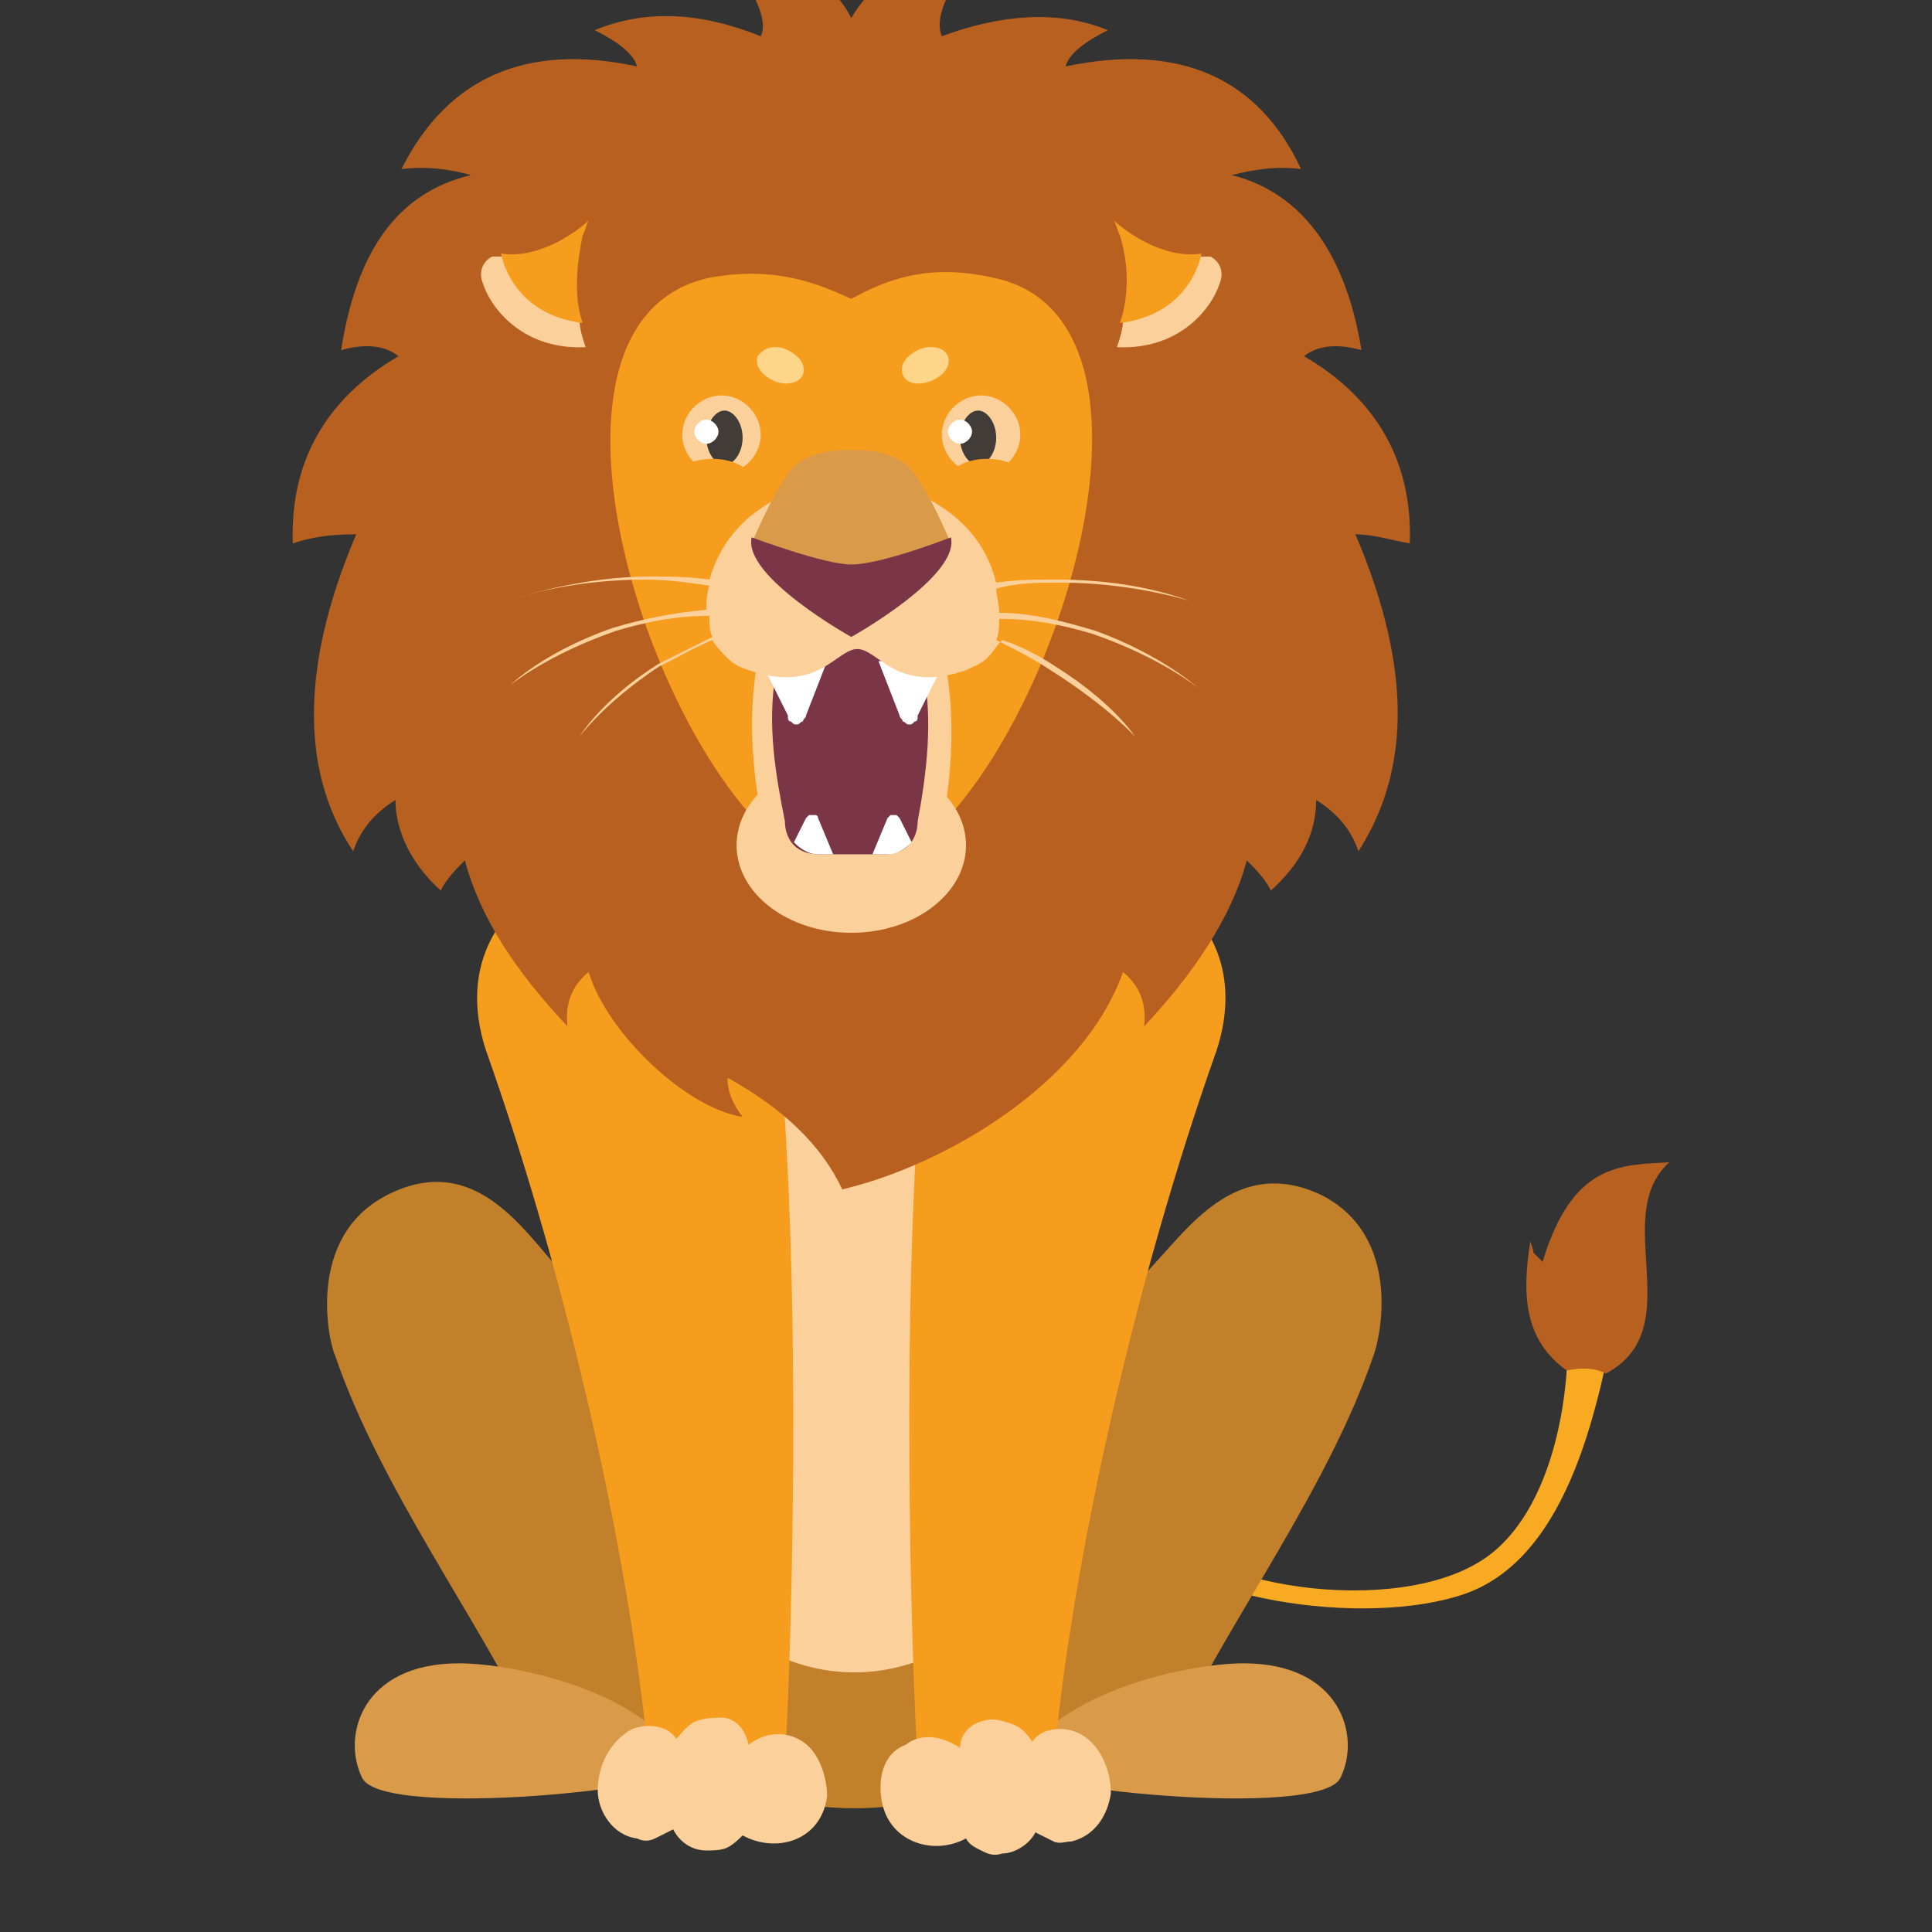 <svg width="64" height="64" viewBox="0 0 64 64" fill="none" xmlns="http://www.w3.org/2000/svg">
<rect x="0" y="0" width="64" height="64" fill="#333333" stroke="none"/>
<g clip-path="url(#clip0_181_10357)">
<path d="M51.9 43.6C52.1 46.2 51.4 50.4 48.9 51.8C45.8 53.6 39 52.5 37.9 49.9C37.7 49.4 36.9 49.7 37.1 50.2C38.3 52.9 44.8 53.9 48.2 52.9C51.9 51.9 52.9 46.7 53.5 43.7C53.6 43.3 51.9 43.1 51.9 43.6Z" fill="#F8AA22"/>
<path d="M51.9 45.4C50.5 44.4 50.4 42.9 50.7 41.1C50.7 41.2 50.8 41.4 50.8 41.5C50.9 41.6 51 41.7 51.1 41.8C52.1 38.5 53.7 38.6 55.3 38.5C53.3 40.3 56 44 53.2 45.5C52.8 45.3 52.4 45.3 51.9 45.4Z" fill="#B8601F"/>
<path d="M12.8 39.6C15.5 38.2 17.1 40.4 18.3 41.8C23.1 47.2 28.2 47.6 28.3 47.6C28.3 47.6 33.5 47.2 38.3 41.8C39.5 40.5 41.1 38.3 43.8 39.6C46.5 41 45.7 44.4 45.5 44.9C44 49.3 40.7 53.7 38.9 57.5C38.4 58.6 30.6 59.9 28.4 59.9H28.3C28.3 59.9 28.3 59.9 28.2 59.9C26 59.9 18.2 58.6 17.7 57.5C15.9 53.7 12.6 49.3 11.1 44.9C10.9 44.5 10.1 41 12.8 39.6Z" fill="#C3802A"/>
<path d="M28.3 55.4C32.8 55.4 36.4 50.4 36.4 44.1C36.4 37.8 32.8 32.8 28.3 32.8C23.8 32.8 20.2 37.8 20.2 44.1C20.2 50.4 23.8 55.4 28.3 55.4Z" fill="#FCD09A"/>
<path d="M41.2 55.1C39.4 55.1 35 56 33.7 58.5C33.3 59.2 43.7 60.3 44.4 58.9C45.1 57.5 44.4 55.1 41.2 55.1Z" fill="#D99B49"/>
<path d="M36.2 28.6C32.7 28.3 30.9 30.9 30.6 34.5C29.8 43.1 30.2 55.2 30.4 58.4C30.6 61.9 34.7 59.9 34.9 58.4C35.5 51.9 37.5 42.7 40.3 34.8C41.6 30.8 38.3 28.7 36.2 28.6Z" fill="#F79D1E"/>
<path d="M29.2 59.6C29.4 61 30.9 61.5 32 60.9C32.1 61.1 32.3 61.2 32.5 61.3C32.7 61.4 32.9 61.5 33.2 61.4C33.6 61.4 34.1 61.1 34.3 60.7C34.5 60.8 34.7 60.9 34.9 61C35.1 61.1 35.3 61 35.5 61C36.3 60.8 36.7 60.1 36.8 59.4C36.8 58.6 36.4 57.7 35.7 57.4C35.3 57.2 34.5 57.2 34.2 57.7C34 57.4 33.8 57.2 33.5 57.1C33.2 57 32.9 56.9 32.6 57C32.1 57.1 31.8 57.5 31.8 57.9C31.2 57.5 30.5 57.4 30 57.8C29.2 58.1 29.1 59 29.2 59.6Z" fill="#FCD09A"/>
<path d="M15.2 55.1C17 55.1 21.4 56 22.7 58.5C23.1 59.2 12.7 60.3 12 58.9C11.3 57.5 12 55.1 15.2 55.1Z" fill="#D99B49"/>
<path d="M20.2 28.6C23.7 28.3 25.5 30.9 25.8 34.5C26.6 43.1 26.2 55.2 26 58.4C25.8 61.9 21.7 59.9 21.5 58.4C20.9 51.9 18.9 42.7 16.1 34.8C14.8 30.8 18.1 28.7 20.2 28.6Z" fill="#F79D1E"/>
<path d="M26.6 57.7C26 57.3 25.3 57.4 24.8 57.8C24.7 57.4 24.5 57 24 56.9C23.7 56.9 23.4 56.9 23.1 57C22.8 57.1 22.6 57.4 22.4 57.6C22.1 57.1 21.3 57.1 20.9 57.3C20.2 57.7 19.8 58.5 19.8 59.3C19.8 60 20.3 60.8 21.1 60.9C21.3 61 21.5 61 21.7 60.9C21.9 60.8 22.1 60.7 22.3 60.6C22.5 61 22.9 61.3 23.4 61.3C23.6 61.3 23.9 61.3 24.1 61.2C24.3 61.1 24.5 60.9 24.6 60.8C25.7 61.4 27.2 61 27.4 59.5C27.4 59 27.2 58.1 26.6 57.7Z" fill="#FCD09A"/>
<path d="M9.7 18C9.6 15.3 10.8 13.2 13.2 11.8C12.7 11.4 12 11.4 11.3 11.6C11.8 8.4 13.1 6.4 15.6 5.8C14.9 5.6 14.1 5.5 13.3 5.6C14.8 2.6 17.4 1.4 21.1 2.2C21 1.8 20.5 1.4 19.7 1C21.4 0.3 23.2 0.4 25.2 1.2C25.5 0.6 24.8 -0.5 24.3 -1.2C26.1 -1.3 27.5 -0.8 28.2 0.6C29 -0.8 30.3 -1.3 32.1 -1.2C31.6 -0.6 30.9 0.5 31.2 1.2C33.1 0.5 35 0.3 36.7 1C35.9 1.4 35.4 1.8 35.3 2.2C39.1 1.4 41.7 2.6 43.1 5.6C42.3 5.5 41.6 5.6 40.8 5.8C43.2 6.4 44.6 8.5 45.1 11.6C44.4 11.4 43.7 11.4 43.2 11.8C45.6 13.2 46.8 15.3 46.7 18C46.1 17.9 45.5 17.7 44.9 17.7C46.9 22.4 46.6 25.7 45 28.2C44.8 27.6 44.4 27 43.6 26.5C43.6 27.6 43.1 28.6 42.1 29.5C41.9 29.1 41.6 28.8 41.3 28.5C40.8 30.4 39.5 32.3 37.9 34C38 33.2 37.7 32.6 37.2 32.2C35.9 35.9 31.3 38.6 27.9 39.4C27.2 37.9 25.9 36.7 24.1 35.7C24.1 36.2 24.3 36.6 24.6 37C22.7 36.7 20.1 34.2 19.5 32.2C19 32.6 18.7 33.2 18.8 34C17.1 32.2 15.9 30.4 15.4 28.5C15.1 28.8 14.8 29.1 14.6 29.5C13.6 28.6 13.1 27.5 13.1 26.5C12.3 27 11.9 27.6 11.7 28.2C10.1 25.8 9.8 22.4 11.8 17.7C10.9 17.7 10.3 17.8 9.7 18Z" fill="#B8601F"/>
<path d="M23.5 9.2C25.7 8.8 27.1 9.4 28.2 9.9C29.3 9.3 30.7 8.7 32.9 9.2C40.3 10.7 33.6 28.8 28.2 29H28.1C22.8 28.8 16.1 10.8 23.5 9.2Z" fill="#F79D1E"/>
<path d="M32.5 15.7C33.2 15.7 33.8 15.1 33.8 14.4C33.8 13.7 33.2 13.1 32.5 13.1C31.8 13.1 31.2 13.7 31.2 14.4C31.2 15.1 31.8 15.7 32.5 15.7Z" fill="#FCD09A"/>
<path d="M32.4 15.4C32.7 15.4 33 15 33 14.5C33 14 32.7 13.6 32.4 13.6C32.1 13.6 31.8 14 31.8 14.5C31.8 15 32.1 15.4 32.4 15.4Z" fill="#423C39"/>
<path d="M31.8 14.7C32 14.7 32.2 14.5 32.2 14.3C32.2 14.1 32 13.9 31.8 13.9C31.6 13.9 31.4 14.1 31.4 14.3C31.4 14.5 31.6 14.7 31.8 14.7Z" fill="white"/>
<path d="M28.2 30.9C30.3 30.9 32 29.6 32 28C32 26.4 30.3 25.1 28.2 25.1C26.1 25.1 24.4 26.4 24.4 28C24.4 29.6 26.1 30.9 28.2 30.9Z" fill="#FCD09A"/>
<path d="M23.9 15.7C24.6 15.7 25.2 15.1 25.2 14.4C25.2 13.7 24.6 13.1 23.9 13.1C23.2 13.1 22.6 13.7 22.6 14.4C22.6 15.1 23.2 15.7 23.9 15.7Z" fill="#FCD09A"/>
<path d="M24 15.4C24.3 15.4 24.6 15 24.6 14.5C24.6 14 24.3 13.6 24 13.6C23.7 13.6 23.4 14 23.4 14.5C23.4 15 23.7 15.4 24 15.4Z" fill="#423C39"/>
<path d="M23.4 14.7C23.6 14.7 23.8 14.5 23.8 14.3C23.8 14.1 23.6 13.9 23.4 13.9C23.2 13.9 23 14.1 23 14.3C23 14.5 23.2 14.7 23.4 14.7Z" fill="white"/>
<path d="M32.7 17C33.5 17 34.1 16.6 34.1 16.1C34.1 15.6 33.5 15.2 32.7 15.2C31.9 15.2 31.3 15.6 31.3 16.1C31.3 16.6 31.9 17 32.7 17Z" fill="#F79D1E"/>
<path d="M23.6 17C24.4 17 25 16.6 25 16.1C25 15.6 24.4 15.2 23.6 15.2C22.8 15.2 22.2 15.6 22.2 16.1C22.2 16.6 22.8 17 23.6 17Z" fill="#F79D1E"/>
<path d="M19.2 10.6C17.5 10.6 16.9 8.9 16.9 8.8C16.9 8.7 16.9 8.7 16.8 8.6L16.7 8.5C16.6 8.5 16.6 8.5 16.5 8.5C16.4 8.5 16.4 8.5 16.3 8.5C16.1 8.6 15.8 8.9 16 9.4C16.3 10.3 17.4 11.6 19.4 11.5C19.3 11.2 19.2 10.9 19.2 10.6Z" fill="#FCD09A"/>
<path d="M19.3 7.8C19.4 7.8 19.4 7.8 19.3 7.8C19.4 7.6 19.4 7.5 19.5 7.3C19.2 7.6 17.9 8.6 16.6 8.4C16.6 8.4 16.9 10.4 19.3 10.7C19 9.8 19.1 8.8 19.3 7.8Z" fill="#F79D1E"/>
<path d="M37.2 10.6C38.9 10.6 39.5 8.9 39.5 8.8C39.5 8.7 39.5 8.7 39.6 8.6L39.7 8.5C39.8 8.5 39.8 8.5 39.9 8.5C40 8.5 40 8.5 40.1 8.5C40.3 8.6 40.6 8.9 40.4 9.4C40.1 10.3 39 11.6 37 11.5C37.1 11.2 37.2 10.9 37.2 10.6Z" fill="#FCD09A"/>
<path d="M37.1 7.8C37 7.6 37 7.5 36.9 7.3C37.2 7.6 38.5 8.6 39.8 8.4C39.8 8.4 39.5 10.4 37.1 10.7C37.4 9.8 37.4 8.8 37.1 7.8Z" fill="#F79D1E"/>
<path d="M29.6 29.4H26.8C26.4 29.4 26.1 29.3 25.8 29C25.5 28.7 25.4 28.4 25.4 28C25 26.1 24.7 24 25.1 21.9C25.1 21.5 25.2 21.2 25.5 20.9C25.8 20.6 26.1 20.5 26.5 20.5H29.9C30.3 20.5 30.6 20.6 30.9 20.9C31.2 21.2 31.3 21.5 31.3 21.9C31.7 23.9 31.5 26 31.1 28C31.1 28.4 31 28.7 30.7 29C30.3 29.2 30 29.4 29.6 29.4Z" fill="#FCD09A"/>
<path d="M29.3 28.3H27.1C26.8 28.3 26.5 28.2 26.3 28C26.1 27.8 26 27.5 26 27.2C25.7 25.7 25.4 24 25.7 22.3C25.7 22 25.8 21.7 26 21.5C26.2 21.3 26.5 21.2 26.8 21.2H29.5C29.8 21.2 30.1 21.3 30.3 21.5C30.5 21.7 30.6 22 30.6 22.3C30.9 23.9 30.7 25.6 30.4 27.2C30.4 27.5 30.3 27.8 30.1 28C29.9 28.2 29.6 28.3 29.3 28.3Z" fill="#7A3547"/>
<path d="M25.2 21.9H27.4L26.7 23.7C26.7 23.8 26.6 23.8 26.6 23.9C26.5 23.9 26.5 24 26.4 24C26.3 24 26.3 24 26.2 23.9C26.1 23.9 26.1 23.8 26.1 23.7L25.2 21.9Z" fill="white"/>
<path d="M31.3 21.9H29.1L29.8 23.7C29.8 23.8 29.9 23.8 29.9 23.9C30 23.9 30 24 30.1 24C30.2 24 30.2 24 30.3 23.9C30.4 23.9 30.4 23.8 30.4 23.7L31.3 21.9Z" fill="white"/>
<path d="M27.1 27.1C27.1 27.1 27.1 27 27 27H26.9H26.8L26.7 27.1L26.3 27.9C26.4 28 26.5 28.1 26.7 28.2C26.9 28.3 27 28.3 27.2 28.3H27.6L27.1 27.1Z" fill="white"/>
<path d="M29.4 27.1L29.5 27H29.6H29.7L29.8 27.1L30.2 27.9C30.1 28 30 28.1 29.8 28.2C29.6 28.3 29.5 28.3 29.3 28.3H28.9L29.4 27.1Z" fill="white"/>
<path d="M34.8 22.2C34.2 21.8 33.6 21.5 33 21.2C33.1 21 33.1 20.7 33.1 20.5C34.2 20.5 35.2 20.7 36.2 21C38.5 21.8 39.7 22.8 39.7 22.8C39.7 22.8 38.5 21.7 36.3 20.9C35.3 20.6 34.2 20.3 33.1 20.3C33.1 20 33 19.7 33 19.5C33.7 19.3 34.4 19.3 35.1 19.3C36.5 19.3 38 19.5 39.4 19.9C38 19.4 36.5 19.2 35 19.2C34.3 19.2 33.7 19.2 33 19.3C32.4 16.9 30.2 16.3 29.4 15.9C29.6 16.6 26.9 16.6 27.1 15.9C26.3 16.3 24.2 16.8 23.5 19.2C22.8 19.1 22.2 19.1 21.5 19.1C20 19.1 18.5 19.4 17.1 19.8C18.5 19.4 19.9 19.2 21.4 19.2C22.1 19.2 22.8 19.3 23.5 19.4C23.4 19.7 23.4 20 23.4 20.2C22.3 20.3 21.3 20.5 20.3 20.8C18 21.6 16.9 22.7 16.9 22.7C16.9 22.7 18.1 21.7 20.4 20.9C21.4 20.6 22.4 20.4 23.5 20.4C23.5 20.7 23.5 20.9 23.6 21.1C23 21.4 22.4 21.7 21.8 22C19.9 23.2 19.2 24.4 19.2 24.4C19.2 24.4 20 23.3 21.8 22.1C22.4 21.8 22.9 21.5 23.6 21.2C23.7 21.4 23.9 21.6 24.1 21.8C24.3 22 24.5 22.1 24.8 22.2C27.1 23 27.7 21.5 28.4 21.5C29.1 21.5 29.7 23 32 22.2C32.2 22.1 32.5 22 32.7 21.8C32.9 21.6 33 21.4 33.2 21.2C33.8 21.4 34.4 21.7 35 22.1C36.9 23.3 37.6 24.4 37.6 24.4C37.6 24.4 36.7 23.4 34.8 22.2Z" fill="#FCD09A"/>
<path d="M31.5 18C31.5 18 30.5 15.6 29.9 15.3C29.6 15.1 29.1 14.9 28.2 14.9C27.3 14.9 26.8 15.1 26.5 15.3C25.9 15.6 24.9 18 24.9 18L28.2 19L31.5 18Z" fill="#D99B49"/>
<path d="M28.2 18.7C27.3 18.7 24.9 17.8 24.9 17.8C24.6 19.1 28.2 21.1 28.2 21.1C28.2 21.1 31.8 19.1 31.5 17.8C31.5 17.8 29.2 18.7 28.2 18.7Z" fill="#7A3547"/>
<path d="M26.6 12.4C26.7 12.1 26.5 11.8 26.1 11.6C25.7 11.4 25.3 11.5 25.1 11.8C25 12.1 25.2 12.4 25.6 12.6C26 12.8 26.5 12.7 26.6 12.4Z" fill="#FFD58A"/>
<path d="M30.9 12.6C31.3 12.4 31.5 12.1 31.4 11.8C31.3 11.5 30.8 11.4 30.4 11.6C30 11.8 29.8 12.1 29.9 12.4C30 12.7 30.4 12.8 30.9 12.6Z" fill="#FFD58A"/>
</g>
<defs>
<clipPath id="clip0_181_10357">
<rect width="64" height="64" fill="white"/>
</clipPath>
</defs>
</svg>
